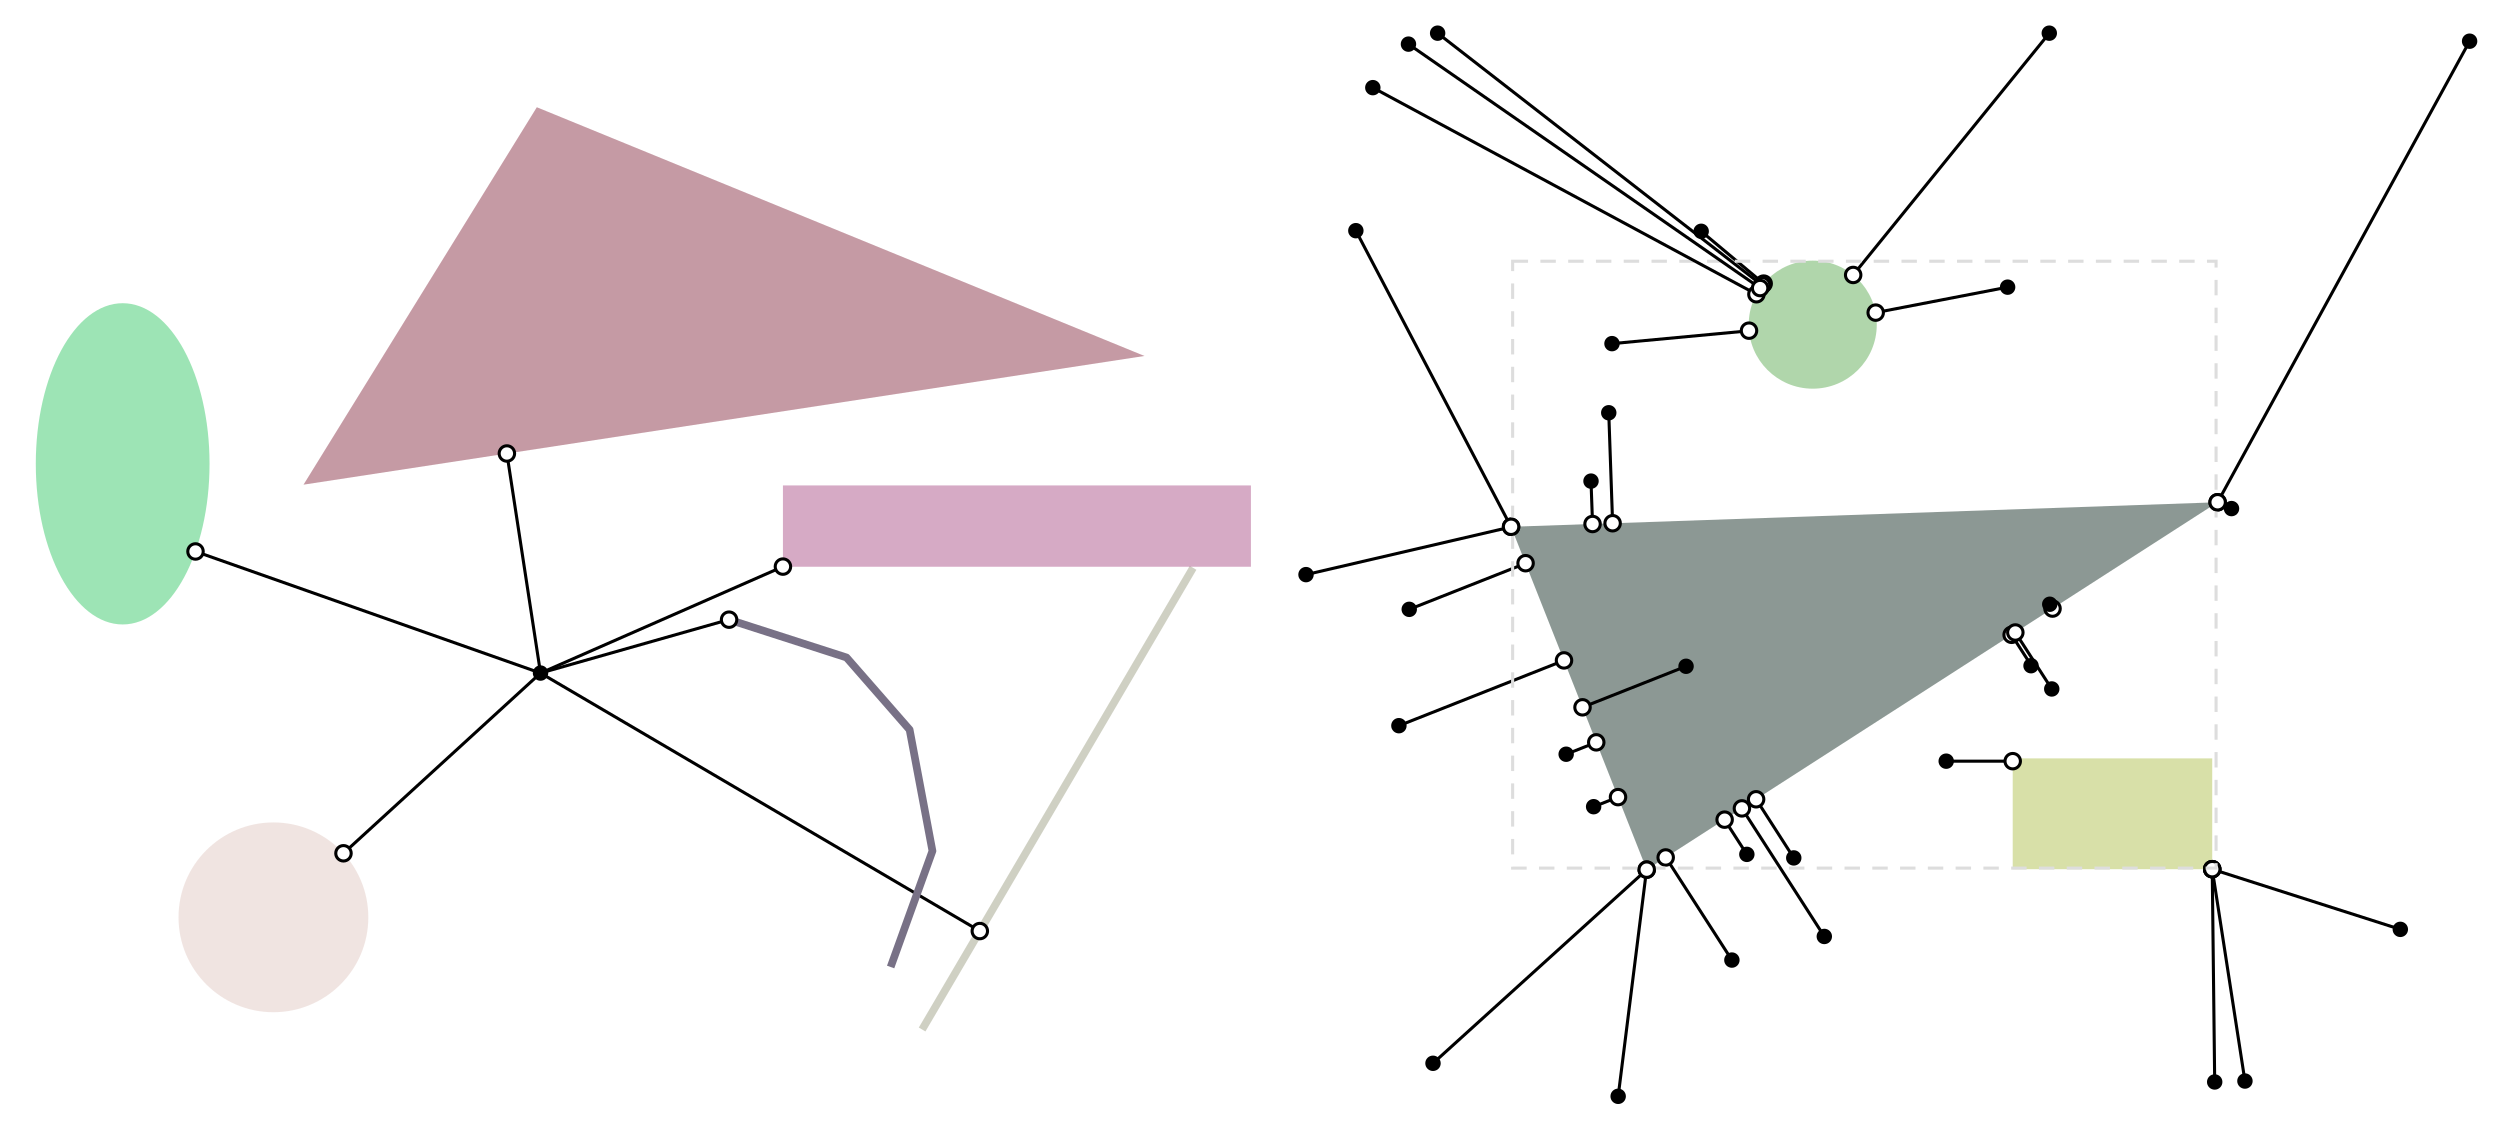 <?xml version="1.0" encoding="utf-8"?>
<!-- Generator: Adobe Illustrator 27.2.0, SVG Export Plug-In . SVG Version: 6.00 Build 0)  -->
<svg version="1.1" id="Layer_1" xmlns="http://www.w3.org/2000/svg" xmlns:xlink="http://www.w3.org/1999/xlink" x="0px" y="0px"
	 viewBox="0 0 1620.2 738.1" style="enable-background:new 0 0 1620.2 738.1;" xml:space="preserve">
<style type="text/css">
	.st0{fill:#FFFFFF;}
	.st1{fill:#8D374A;fill-opacity:0.5;}
	.st2{stroke:#000000;stroke-width:2;}
	.st3{fill:#FFFFFF;stroke:#000000;stroke-width:2;}
	.st4{stroke:#A0A389;stroke-width:5;stroke-opacity:0.5;}
	.st5{fill:#3CCA6D;fill-opacity:0.5;}
	.st6{fill:#AF578D;fill-opacity:0.5;}
	.st7{fill:#E2CAC5;fill-opacity:0.5;}
	.st8{fill:none;stroke:#787186;stroke-width:5;stroke-linejoin:round;}
	.st9{fill:#1A332A;fill-opacity:0.5;}
	.st10{fill:#63AE58;fill-opacity:0.5;}
	.st11{fill:#B2C252;fill-opacity:0.5;}
	.st12{fill:none;stroke:#DDDDDD;stroke-width:2;stroke-dasharray:10,8;}
</style>
<rect class="st0" width="1620.2" height="738.1"/>
<g>
	<polygon class="st1" points="196.7,314.1 741.7,230.7 347.9,69.5 	"/>
	<g>
		<path class="st2" d="M350.3,436.2l-21.8-142.3"/>
	</g>
	<circle class="st3" cx="328.5" cy="293.9" r="5"/>
	<g>
		<path class="st4" d="M597.6,667.2L773.2,368"/>
	</g>
	<ellipse class="st5" cx="79.5" cy="300.6" rx="56.3" ry="104.1"/>
	<rect x="507.4" y="314.6" class="st6" width="303.3" height="52.7"/>
	<circle class="st7" cx="177.2" cy="594.5" r="61.5"/>
	<g>
		<path class="st2" d="M350.3,436.2L222.6,553"/>
	</g>
	<circle class="st3" cx="222.6" cy="553" r="5"/>
	<g>
		<path class="st2" d="M350.3,436.2L635,603.4"/>
	</g>
	<circle class="st3" cx="635" cy="603.4" r="5"/>
	<g>
		<path class="st2" d="M350.3,436.2l-223.6-78.8"/>
	</g>
	<circle class="st3" cx="126.7" cy="357.4" r="5"/>
	<polyline class="st8" points="577.2,626.7 604.3,551.5 589.5,472.9 548.6,426.1 472.5,401.6 	"/>
	<g>
		<path class="st2" d="M350.3,436.2l122.2-34.7"/>
	</g>
	<circle class="st3" cx="472.5" cy="401.6" r="5"/>
	<g>
		<path class="st2" d="M350.3,436.2l157.1-69"/>
	</g>
	<circle class="st3" cx="507.4" cy="367.2" r="5"/>
	<circle cx="350.3" cy="436.2" r="5"/>
</g>
<penrose>
	<version>0.1</version>
	<variation>TingleRabbit0093</variation>
	<sub>Point x
Line L
Polyline M
Polygon P
Rectangle R
Circle C
Ellipse E</sub>
	<sty>canvas {
   width = 800
   height = 700
}

-- Rules for drawing each type of shape

forall Point x {
   vec2 x.pos = (?,?)
   shape x.icon = Circle {
      center: x.pos
      r: 5
      strokeWidth: 1
      fillColor: #000000ff
   } 
}

forall Line L {
   shape L.icon = Line {
      start: (?,?)
      end: (?,?)
      strokeWidth: 5
   }
}

forall Rectangle R {
   shape R.icon = Rectangle {
      center: (?, ?)
      width: ?
      height: ?
      strokeWidth: 1
   }

   ensure R.icon.width &gt; 50
   ensure R.icon.height &gt; 50
}

forall Polyline P {
   vec2 p0 = (?,?)
   vec2 p1 = (?,?)
   vec2 p2 = (?,?)
   vec2 p3 = (?,?)
   vec2 p4 = (?,?)
   
   shape P.icon = Polyline {
      points: [ p0, p1, p2, p3, p4 ]
      strokeWidth: 5.0
      strokeLinejoin: &quot;round&quot;
      strokeColor: sampleColor(1.0,&quot;rgb&quot;)
   }

   scalar L0 = norm(p1-p0)
   scalar L1 = norm(p2-p1)
   scalar L2 = norm(p3-p2)
   scalar L3 = norm(p4-p3)
   ensure L0 &gt; 30
   ensure L1 &gt; 30
   ensure L2 &gt; 30
   ensure L3 &gt; 30
   ensure L0 &lt; 80
   ensure L1 &lt; 80
   ensure L2 &lt; 80
   ensure L3 &lt; 80

   scalar theta0 = angleBetween(p1-p0,p2-p1)
   scalar theta1 = angleBetween(p2-p1,p3-p2)
   scalar theta2 = angleBetween(p3-p2,p4-p3)
   ensure theta0 &gt; MathPI()/6
   ensure theta1 &gt; MathPI()/6
   ensure theta2 &gt; MathPI()/6
}

forall Polygon P {
   vec2 p0 = (?,?)
   vec2 p1 = (?,?)
   vec2 p2 = (?,?)
   
   shape P.icon = Polygon {
      points: [ p0, p1, p2 ]
   }

   vec2 e01 = p1-p0
   vec2 e12 = p2-p1
   vec2 e20 = p0-p2

   ensure angleBetween( e01, -e12 ) &gt; toRadians(30)
   ensure angleBetween( e12, -e20 ) &gt; toRadians(30)
   ensure angleBetween( e20, -e01 ) &gt; toRadians(30)

   ensure abs(cross2D( e01, -e12 )) &gt; 50
}

forall Circle C {
   shape C.icon = Circle {
      center: (?,?)
      r: ?
   }

   ensure C.icon.r &gt; 50
}

forall Ellipse E {
   shape E.icon = Ellipse {
      rx: ?
      ry: ?
   }

   ensure E.icon.rx &gt; 50
   ensure E.icon.ry &gt; 50
}

forall Group G {

   vec2 p0 = (?,?)
   vec2 p1 = (?,?)
   vec2 p2 = (?,?)

   shape s1 = Circle {
      r: random(30,70)
   }
   shape s2 = Rectangle {
      width: random(50,150)
      height: random(50,150)
   }
   shape s3 = Polygon {
      points: [p0,p1,p2]
   }

   vec2 u = p1-p0
   vec2 v = p2-p1
   vec2 w = p0-p2
   ensure angleBetween(-u,v) &gt; MathPI()/6
   ensure angleBetween(-v,w) &gt; MathPI()/6
   ensure angleBetween(-w,u) &gt; MathPI()/6

   shape G.icon = Group {
      shapes: [s1,s2,s3]
   }

   shape bbox = Rectangle {
      fillColor: none()
      strokeColor: #ddd
      strokeDasharray: &quot;10 8&quot;
      strokeWidth: 2.0
      center: (0,0)
      width: random(300,500)
      height: random(300,500)
   }
   ensure contains( bbox, s1 )
   ensure contains( bbox, s2 )
   ensure contains( bbox, s3 )
   ensure contains( G.icon, bbox )

}

-- Rules for drawing closest points

forall Point x; Shape S
{
   vec2 p = closestPoint( S.icon, x.pos )

   shape closestSegment = Line {
      start: x.pos
      end: p
      strokeColor: #000000ff
      strokeWidth: 2
      ensureOnCanvas: false
   }

   shape closestDot = Circle {
      r: x.icon.r
      center: p
      fillColor: #ffffffff
      strokeColor: #000000ff
      strokeWidth: 2
      ensureOnCanvas: false
   }
}

forall Point x; Polyline L
{
   vec2 p = closestPoint( L.icon, x.pos )

   shape closestSegment = Line {
      start: x.pos
      end: p
      strokeColor: #000000ff
      strokeWidth: 2
      ensureOnCanvas: false
   }

   shape closestDot = Circle {
      r: x.icon.r
      center: p
      fillColor: #ffffffff
      strokeColor: #000000ff
      strokeWidth: 2
      ensureOnCanvas: false
   }
}

-- Keep shapes from overlapping
forall Shape S1; Shape S2
{
   ensure disjoint( S1.icon, S2.icon )
}
		</sty>
	<dsl>type Point

type Shape
type Line &lt;: Shape
type Polyline
type Polygon &lt;: Shape
type Rectangle &lt;: Shape
type Circle &lt;: Shape
type Ellipse &lt;: Shape

type Group &lt;: Shape
		</dsl>
</penrose>
<g>
	<g>
		<polygon class="st9" points="1437.2,325.5 979.3,341.4 1067.2,563.6 		"/>
		<circle class="st10" cx="1174.8" cy="210.4" r="41.5"/>
		<rect x="1304.4" y="491.5" class="st11" width="129.3" height="71.8"/>
	</g>
	<g>
		<path class="st2" d="M1122.4,622.2l-42.8-66.5"/>
	</g>
	<circle class="st3" cx="1079.5" cy="555.7" r="5"/>
	<g>
		<path class="st2" d="M1182.3,606.9l-53.4-83"/>
	</g>
	<circle class="st3" cx="1128.9" cy="523.9" r="5"/>
	<g>
		<path class="st2" d="M1102.5,149.9l40.5,33.9"/>
	</g>
	<circle class="st3" cx="1143" cy="183.8" r="5"/>
	<g>
		<path class="st2" d="M1301.1,186.1l-85.5,16.5"/>
	</g>
	<circle class="st3" cx="1215.6" cy="202.6" r="5"/>
	<g>
		<path class="st2" d="M913.3,394.9l75.4-29.8"/>
	</g>
	<circle class="st3" cx="988.7" cy="365" r="5"/>
	<g>
		<path class="st2" d="M931.7,21.5L1142,184.9"/>
	</g>
	<circle class="st3" cx="1142" cy="184.9" r="5"/>
	<g>
		<path class="st2" d="M1044.7,222.7l88.7-8.3"/>
	</g>
	<circle class="st3" cx="1133.5" cy="214.3" r="5"/>
	<g>
		<path class="st2" d="M1328.1,21.5L1201,178.2"/>
	</g>
	<circle class="st3" cx="1201" cy="178.2" r="5"/>
	<g>
		<path class="st2" d="M1132.1,553.7l-14.5-22.5"/>
	</g>
	<circle class="st3" cx="1117.7" cy="531.2" r="5"/>
	<g>
		<path class="st2" d="M1162.5,556l-24.4-38"/>
	</g>
	<circle class="st3" cx="1138.1" cy="518" r="5"/>
	<g>
		<path class="st2" d="M1048.7,710.5l18.4-146.8"/>
	</g>
	<circle class="st3" cx="1067.2" cy="563.6" r="5"/>
	<g>
		<path class="st2" d="M1015,488.8l19.5-7.7"/>
	</g>
	<circle class="st3" cx="1034.5" cy="481.1" r="5"/>
	<g>
		<path class="st2" d="M1316.5,431.4l-12.8-19.9"/>
	</g>
	<circle class="st3" cx="1303.7" cy="411.4" r="5"/>
	<g>
		<path class="st2" d="M1329.7,446.5l-23.6-36.6"/>
	</g>
	<circle class="st3" cx="1306.1" cy="409.9" r="5"/>
	<g>
		<path class="st2" d="M1435.3,701.2l-1.6-138"/>
	</g>
	<circle class="st3" cx="1433.7" cy="563.3" r="5"/>
	<g>
		<path class="st2" d="M1042.6,267.5l2.5,71.6"/>
	</g>
	<circle class="st3" cx="1045.1" cy="339.1" r="5"/>
	<g>
		<path class="st2" d="M878.7,149.5l100.6,192"/>
	</g>
	<circle class="st3" cx="979.3" cy="341.4" r="5"/>
	<g>
		<path class="st2" d="M1031.1,311.8l1,27.8"/>
	</g>
	<circle class="st3" cx="1032.1" cy="339.6" r="5"/>
	<g>
		<path class="st2" d="M1446.2,329.6l-9-4.1"/>
	</g>
	<circle class="st3" cx="1437.2" cy="325.5" r="5"/>
	<g>
		<path class="st2" d="M906.6,470.3l107-42.3"/>
	</g>
	<circle class="st3" cx="1013.6" cy="428" r="5"/>
	<g>
		<path class="st2" d="M1454.9,700.6l-21.2-137.3"/>
	</g>
	<circle class="st3" cx="1433.7" cy="563.3" r="5"/>
	<g>
		<path class="st2" d="M1092.7,431.8l-67.2,26.6"/>
	</g>
	<circle class="st3" cx="1025.6" cy="458.4" r="5"/>
	<g>
		<path class="st2" d="M1261.3,493.3h43"/>
	</g>
	<circle class="st3" cx="1304.4" cy="493.3" r="5"/>
	<g>
		<path class="st2" d="M1555.6,602.3l-122-39"/>
	</g>
	<circle class="st3" cx="1433.7" cy="563.3" r="5"/>
	<rect x="980.3" y="169.3" class="st12" width="455.9" height="393.3"/>
	<g>
		<path class="st2" d="M1328.4,391.6l1.8,2.7"/>
	</g>
	<circle class="st3" cx="1330.2" cy="394.4" r="5"/>
	<g>
		<path class="st2" d="M1032.8,522.8l15.8-6.2"/>
	</g>
	<circle class="st3" cx="1048.6" cy="516.6" r="5"/>
	<g>
		<path class="st2" d="M889.7,56.8l248.6,133.9"/>
	</g>
	<circle class="st3" cx="1138.3" cy="190.7" r="5"/>
	<g>
		<path class="st2" d="M846.4,372.4l132.9-30.9"/>
	</g>
	<circle class="st3" cx="979.3" cy="341.4" r="5"/>
	<g>
		<path class="st2" d="M912.8,28.6l227.9,158.1"/>
	</g>
	<circle class="st3" cx="1140.7" cy="186.7" r="5"/>
	<g>
		<path class="st2" d="M1600.5,26.7l-163.3,298.8"/>
	</g>
	<circle class="st3" cx="1437.2" cy="325.5" r="5"/>
	<g>
		<path class="st2" d="M928.7,689.1l138.5-125.5"/>
	</g>
	<circle class="st3" cx="1067.2" cy="563.6" r="5"/>
	<circle cx="889.7" cy="56.8" r="5"/>
	<circle cx="846.4" cy="372.4" r="5"/>
	<circle cx="1454.9" cy="700.6" r="5"/>
	<circle cx="1555.6" cy="602.3" r="5"/>
	<circle cx="1032.8" cy="522.8" r="5"/>
	<circle cx="1328.4" cy="391.6" r="5"/>
	<ellipse transform="matrix(0.16 -0.987 0.987 0.16 679.837 1661.797)" cx="1316.5" cy="431.4" rx="5" ry="5"/>
	<circle cx="1044.7" cy="222.7" r="5"/>
	<circle cx="1261.3" cy="493.3" r="5"/>
	<circle cx="1162.5" cy="556" r="5"/>
	<circle cx="912.8" cy="28.6" r="5"/>
	<circle cx="1600.5" cy="26.7" r="5"/>
	<circle cx="1182.3" cy="606.9" r="5"/>
	<circle cx="1329.7" cy="446.5" r="5"/>
	<circle cx="1446.2" cy="329.6" r="5"/>
	<circle cx="928.7" cy="689.1" r="5"/>
	<circle cx="1301.1" cy="186.1" r="5"/>
	<circle cx="931.7" cy="21.5" r="5"/>
	<circle cx="1132.1" cy="553.7" r="5"/>
	<circle cx="1102.5" cy="149.9" r="5"/>
	<circle cx="1015" cy="488.8" r="5"/>
	<circle cx="1092.7" cy="431.8" r="5"/>
	<circle cx="906.6" cy="470.3" r="5"/>
	<circle cx="1435.3" cy="701.2" r="5"/>
	<circle cx="1031.1" cy="311.8" r="5"/>
	<circle cx="1048.7" cy="710.5" r="5"/>
	<circle cx="878.7" cy="149.5" r="5"/>
	<circle cx="1328.1" cy="21.5" r="5"/>
	<circle cx="1122.4" cy="622.2" r="5"/>
	<circle cx="1042.6" cy="267.5" r="5"/>
	<circle cx="913.3" cy="394.9" r="5"/>
	<penrose>
		<version>0.1</version>
		<variation>DisarmRat557</variation>
		<sub>Point x0
Point x1
Point x2
Point x3
Point x4
Point x5
Point x6
Point x7
Point x8
Point x9
Point x10
Point x11
Point x12
Point x13
Point x14
Point x15
Point x16
Point x17
Point x18
Point x19
Point x20
Point x21
Point x22
Point x23
Point x24
Point x25
Point x26
Point x27
Point x28
Point x29
Point x30
Group G
			</sub>
		<sty>canvas {
   width = 800
   height = 700
}

-- Rules for drawing each type of shape

forall Point x {
   vec2 x.pos = (?,?)
   shape x.icon = Circle {
      center: x.pos
      r: 5
      strokeWidth: 1
      fillColor: #000000ff
   } 
}

forall Line L {
   shape L.icon = Line {
      start: (?,?)
      end: (?,?)
      strokeWidth: 5
   }
}

forall Rectangle R {
   shape R.icon = Rectangle {
      center: (?, ?)
      width: ?
      height: ?
      strokeWidth: 1
   }

   ensure R.icon.width &gt; 50
   ensure R.icon.height &gt; 50
}

forall Polyline P {
   vec2 p0 = (?,?)
   vec2 p1 = (?,?)
   vec2 p2 = (?,?)
   vec2 p3 = (?,?)
   vec2 p4 = (?,?)
   
   shape P.icon = Polyline {
      points: [ p0, p1, p2, p3, p4 ]
      strokeWidth: 5.0
      strokeLinejoin: &quot;round&quot;
      strokeColor: sampleColor(1.0,&quot;rgb&quot;)
   }

   scalar L0 = norm(p1-p0)
   scalar L1 = norm(p2-p1)
   scalar L2 = norm(p3-p2)
   scalar L3 = norm(p4-p3)
   ensure L0 &gt; 30
   ensure L1 &gt; 30
   ensure L2 &gt; 30
   ensure L3 &gt; 30
   ensure L0 &lt; 80
   ensure L1 &lt; 80
   ensure L2 &lt; 80
   ensure L3 &lt; 80

   scalar theta0 = angleBetween(p1-p0,p2-p1)
   scalar theta1 = angleBetween(p2-p1,p3-p2)
   scalar theta2 = angleBetween(p3-p2,p4-p3)
   ensure theta0 &gt; MathPI()/6
   ensure theta1 &gt; MathPI()/6
   ensure theta2 &gt; MathPI()/6
}

forall Polygon P {
   vec2 p0 = (?,?)
   vec2 p1 = (?,?)
   vec2 p2 = (?,?)
   
   shape P.icon = Polygon {
      points: [ p0, p1, p2 ]
   }

   vec2 e01 = p1-p0
   vec2 e12 = p2-p1
   vec2 e20 = p0-p2

   ensure angleBetween( e01, -e12 ) &gt; toRadians(30)
   ensure angleBetween( e12, -e20 ) &gt; toRadians(30)
   ensure angleBetween( e20, -e01 ) &gt; toRadians(30)

   ensure abs(cross2D( e01, -e12 )) &gt; 50
}

forall Circle C {
   shape C.icon = Circle {
      center: (?,?)
      r: ?
   }

   ensure C.icon.r &gt; 50
}

forall Ellipse E {
   shape E.icon = Ellipse {
      rx: ?
      ry: ?
   }

   ensure E.icon.rx &gt; 50
   ensure E.icon.ry &gt; 50
}

forall Group G {

   vec2 p0 = (?,?)
   vec2 p1 = (?,?)
   vec2 p2 = (?,?)

   shape s1 = Circle {
      r: random(30,70)
   }
   shape s2 = Rectangle {
      width: random(50,150)
      height: random(50,150)
   }
   shape s3 = Polygon {
      points: [p0,p1,p2]
   }

   vec2 u = p1-p0
   vec2 v = p2-p1
   vec2 w = p0-p2
   ensure angleBetween(-u,v) &gt; MathPI()/6
   ensure angleBetween(-v,w) &gt; MathPI()/6
   ensure angleBetween(-w,u) &gt; MathPI()/6

   shape G.icon = Group {
      shapes: [s1,s2,s3]
   }

   shape bbox = Rectangle {
      fillColor: none()
      strokeColor: #ddd
      strokeDasharray: &quot;10 8&quot;
      strokeWidth: 2.0
      center: (0,0)
      width: random(300,500)
      height: random(300,500)
   }
   ensure contains( bbox, s1 )
   ensure contains( bbox, s2 )
   ensure contains( bbox, s3 )
   ensure contains( G.icon, bbox )

}

-- Rules for drawing closest points

forall Point x; Shape S
{
   vec2 p = closestPoint( S.icon, x.pos )

   shape closestSegment = Line {
      start: x.pos
      end: p
      strokeColor: #000000ff
      strokeWidth: 2
      ensureOnCanvas: false
   }

   shape closestDot = Circle {
      r: x.icon.r
      center: p
      fillColor: #ffffffff
      strokeColor: #000000ff
      strokeWidth: 2
      ensureOnCanvas: false
   }
}

forall Point x; Polyline L
{
   vec2 p = closestPoint( L.icon, x.pos )

   shape closestSegment = Line {
      start: x.pos
      end: p
      strokeColor: #000000ff
      strokeWidth: 2
      ensureOnCanvas: false
   }

   shape closestDot = Circle {
      r: x.icon.r
      center: p
      fillColor: #ffffffff
      strokeColor: #000000ff
      strokeWidth: 2
      ensureOnCanvas: false
   }
}

-- Keep shapes from overlapping
forall Shape S1; Shape S2
{
   ensure disjoint( S1.icon, S2.icon )
}
			</sty>
		<dsl>type Point

type Shape
type Line &lt;: Shape
type Polyline
type Polygon &lt;: Shape
type Rectangle &lt;: Shape
type Circle &lt;: Shape
type Ellipse &lt;: Shape

type Group &lt;: Shape
			</dsl>
	</penrose>
</g>
</svg>
